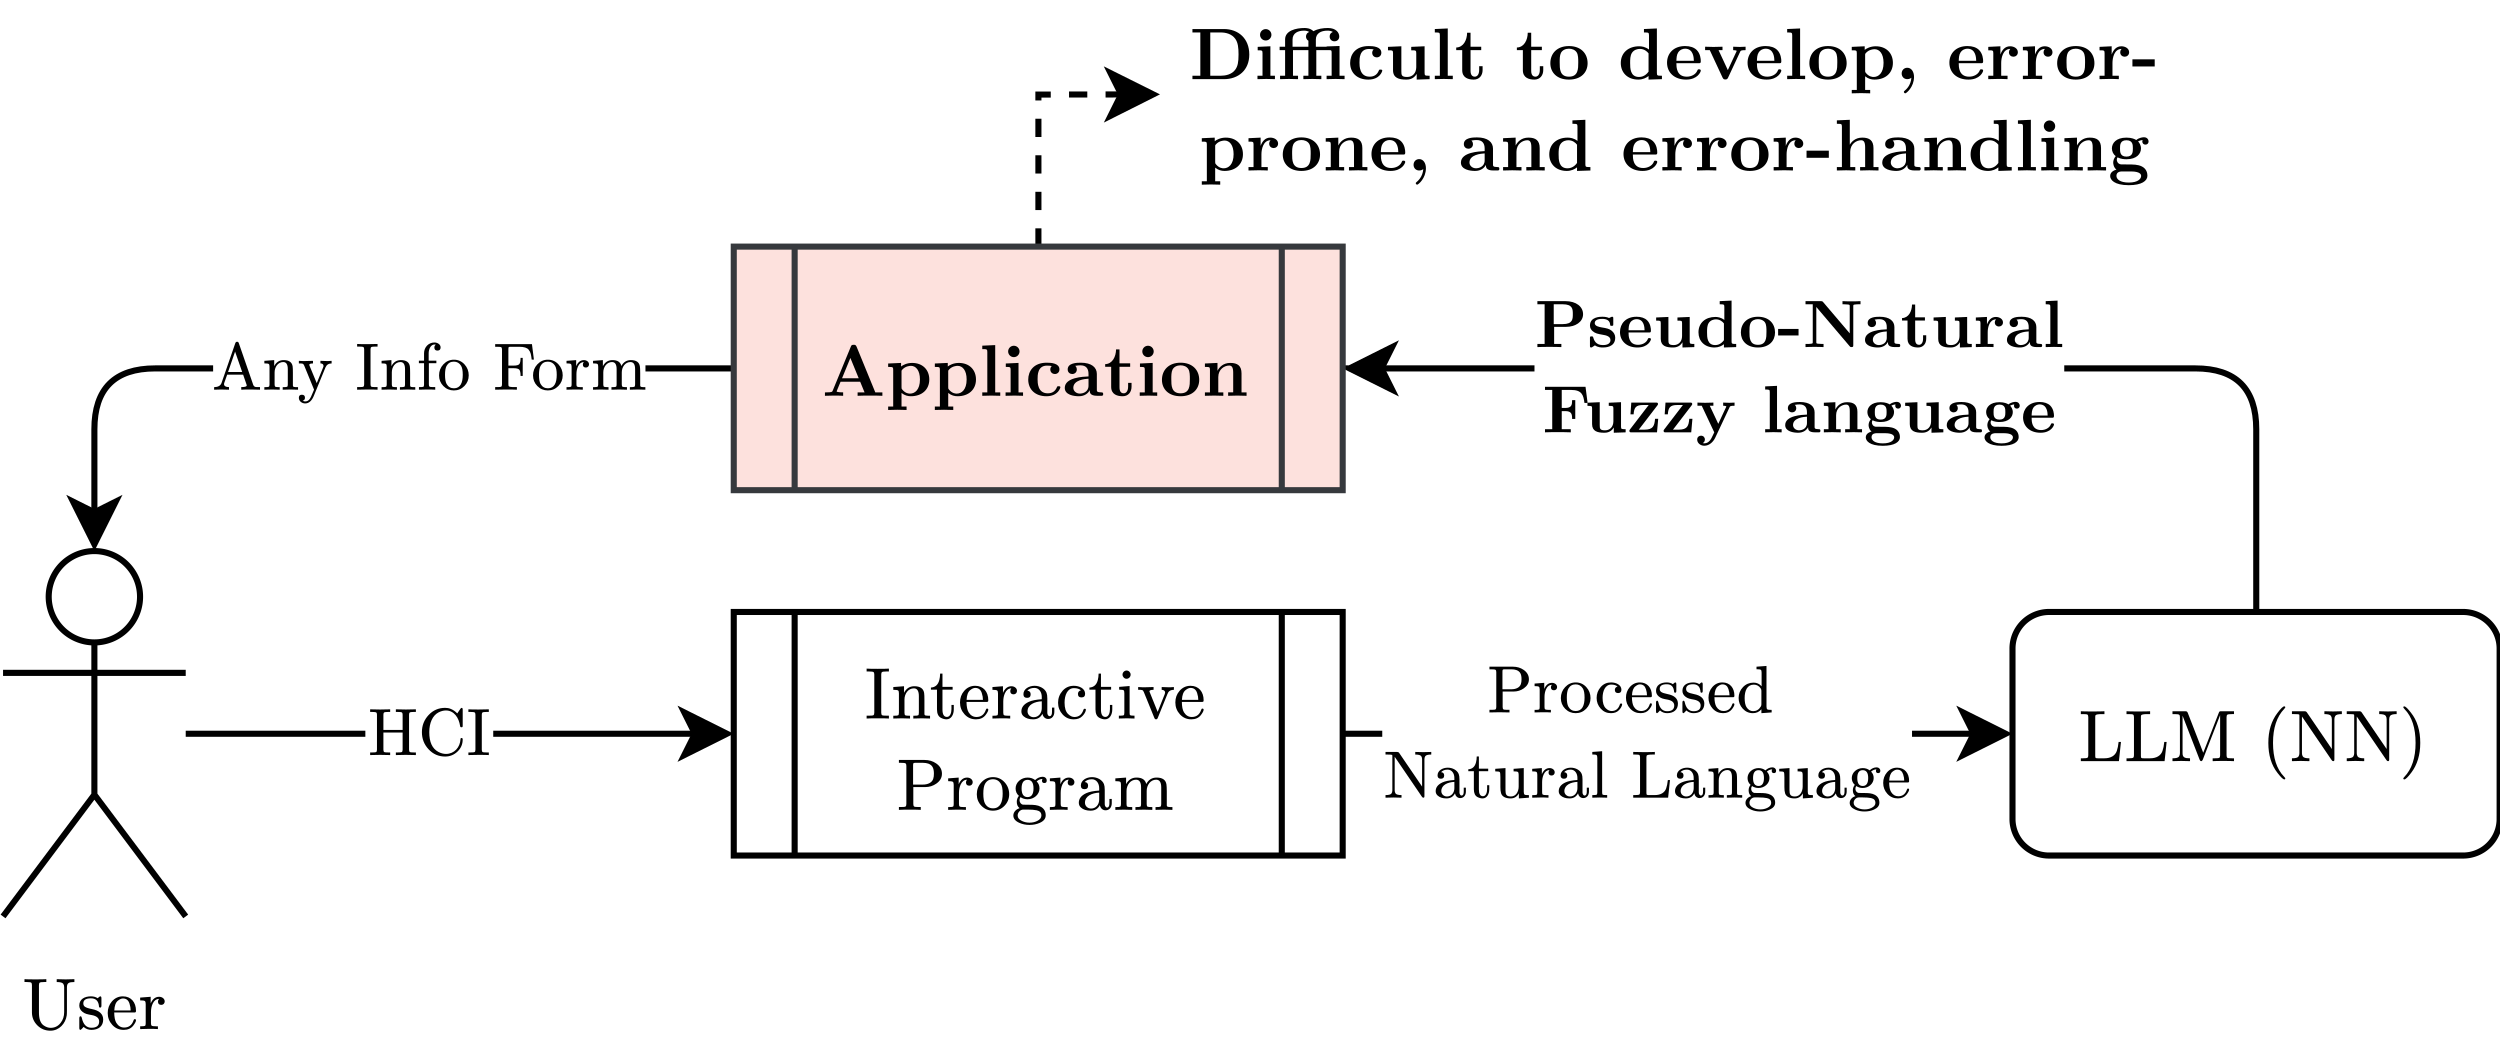 <svg xmlns="http://www.w3.org/2000/svg" xmlns:xlink="http://www.w3.org/1999/xlink" width="410.56" height="170.56" viewBox="0 0 307.92 127.92"><clipPath id="a"><path transform="scale(.24)" d="M0 0h1284v534H0z" fill-rule="evenodd"/></clipPath><g clip-path="url(#a)"><path stroke-miterlimit="10" fill="none" stroke="#000" d="M277.898 75.375v-22.5c0-5-2.5-7.5-7.5-7.5H170.153" stroke-width=".75"/><path d="m166.215 45.375 5.25-2.625-1.312 2.625L171.465 48l-5.25-2.625z"/><path stroke-miterlimit="10" fill="none" stroke="#000" d="m166.215 45.375 5.25-2.625-1.312 2.625L171.465 48l-5.25-2.625z" stroke-width=".75"/><path d="M189 34.5h65.25v20.25H189z" fill="#fff"/><symbol id="b"><path transform="matrix(.001 0 0 -.001 -.039 0)" d="M721-491c0-110-99-195-265-195H39v47h108v592H39V0c38-3 136-3 179-3s141 0 179 3v-47H289v-255h177c139 0 255-72 255-189zm-153 0c0 71 0 148-151 148H283v-296h135c150 0 150 76 150 148z"/></symbol><symbol id="c"><path transform="matrix(.001 0 0 -.001 -.038 .006)" d="M415-140c0-43-20-78-55-106-39-29-71-35-149-48-37-7-102-18-102-65 0-62 93-62 112-62 75 0 113 29 118 84 1 15 2 20 23 20 24 0 24-5 24-28v-80c0-19 0-28-18-28-4 0-6 0-45 19-26-13-61-19-101-19-30 0-184 0-184 131 0 40 20 67 40 84 40 35 78 41 155 55 36 6 111 19 111 78 0 75-92 75-114 75-106 0-132-73-144-116-5-14-10-14-24-14-24 0-24 6-24 29v109C38-3 38 6 56 6c7 0 9 0 30-15l26-17C158 6 210 6 230 6c31 0 185 0 185-146z"/></symbol><symbol id="d"><path transform="matrix(.001 0 0 -.001 -.032 .006)" d="M494-117c0-18-19-18-24-18-17 0-19 5-25 21-21 48-78 80-143 80-141 0-142-133-142-184h302c22 0 32 0 32-27 0-31-6-104-56-154-37-36-90-54-159-54-160 0-247 103-247 228C32-91 132 6 293 6c158 0 201-106 201-123zm-95-134H160c2-39 3-81 24-114 26-40 66-52 95-52 117 0 119 131 120 166z"/></symbol><symbol id="e"><path transform="matrix(.001 0 0 -.001 -.045 .006)" d="M615 0v-47c-62 0-69 0-69-39v-364l-183 8v47c62 0 69 0 69 39v191c0 82-51 135-124 135-77 0-80-25-80-79v-341l-183 8v47c62 0 69 0 69 39v233C114-16 195 6 294 6c26 0 98 0 144-78V6l177-6z"/></symbol><symbol id="f"><path transform="matrix(.001 0 0 -.001 -.038 .006)" d="M601 0v-47c-62 0-69 0-69-39v-608l-177 8v47c62 0 69 0 69 39v195c-50-39-102-45-135-45-146 0-251 88-251 229C38-89 130 6 278 6c61 0 109-24 140-49V6l183-6zM418-103c-13 18-54 73-130 73-122 0-122-121-122-191 0-48 0-102 26-141 29-42 76-52 107-52 57 0 97 32 119 61v250z"/></symbol><symbol id="g"><path transform="matrix(.001 0 0 -.001 -.032 .006)" d="M542-218c0-134-92-235-255-235-164 0-255 102-255 235C32-94 120 6 287 6 455 6 542-95 542-218zm-128-11c0 87 0 195-127 195S160-142 160-229c0-45 0-96 17-130 19-37 61-58 110-58 42 0 84 16 106 51 21 34 21 89 21 137z"/></symbol><symbol id="h"><path transform="matrix(.001 0 0 -.001 -.013 -.174)" d="M318-174v-97H13v97h305z"/></symbol><symbol id="i"><path transform="matrix(.001 0 0 -.001 -.039 0)" d="M860-639v-47c-38 3-95 3-134 3-42 0-94 0-135-3v47h25c18 0 35 1 53 3 29 3 30 4 30 26v405L301-673c-11-12-12-13-33-13H39v47h108v563c0 22-1 23-29 26-24 3-26 3-54 3H39V0c38-3 95-3 134-3 42 0 94 0 135 3v-47h-25c-18 0-35-1-53-3-29-3-30-4-30-26v-523L698-13c10 12 11 13 27 13 27 0 27-9 27-32v-578c0-22 1-23 29-26 24-3 26-3 54-3h25z"/></symbol><symbol id="j"><path transform="matrix(.001 0 0 -.001 -.027 .006)" d="M553-24c0-23-13-23-26-23-61-1-61-14-61-37v-215c0-89-71-154-220-154-57 0-179 4-179 92 0 44 35 63 62 63 31 0 63-21 63-63 0-30-19-47-22-49 28-6 60-7 72-7 75 0 110 42 110 118v34c-71 3-325 12-325 157C27-12 151 6 220 6c80 0 127-41 149-83 0 31 0 77 104 77h48c20 0 32 0 32-24zM352-139c0 96-92 109-117 109-51 0-91-35-91-79 0-108 158-122 208-125v95z"/></symbol><symbol id="k"><path transform="matrix(.001 0 0 -.001 -.021 .006)" d="M382-124v-53h-47v51c0 68-32 92-60 92-58 0-58-64-58-87v-276h146v-47H217v-191h-47c-1 100-50 199-149 202v36h82v274C103-16 190 6 261 6c76 0 121-57 121-130z"/></symbol><symbol id="l"><path transform="matrix(.001 0 0 -.001 -.037 0)" d="M442-368c0-53-54-82-106-82-70 0-110 50-133 113v-113l-166 8v47c62 0 69 0 69 39v309H37V0l126-3c38 0 102 0 138 3v-47h-87v-175c0-70 25-192 125-192 0 0-19 17-19 46 0 41 32 61 61 61s61-21 61-61z"/></symbol><symbol id="m"><path transform="matrix(.001 0 0 -.001 -.047 0)" d="M293 0v-47h-69v-647l-177 8v47c62 0 69 0 69 39v553H47V0l123-3 123 3z"/></symbol><use xlink:href="#b" transform="matrix(8.25 0 0 -8.25 189.357 42.75)"/><use xlink:href="#c" transform="matrix(8.25 0 0 -8.25 195.833 42.8)"/><use xlink:href="#d" transform="matrix(8.25 0 0 -8.25 199.53 42.8)"/><use xlink:href="#e" transform="matrix(8.25 0 0 -8.25 203.984 42.8)"/><use xlink:href="#f" transform="matrix(8.25 0 0 -8.25 209.198 42.8)"/><use xlink:href="#g" transform="matrix(8.25 0 0 -8.25 214.42 42.8)"/><use xlink:href="#h" transform="matrix(8.25 0 0 -8.25 219.007 41.315)"/><use xlink:href="#i" transform="matrix(8.25 0 0 -8.25 222.382 42.75)"/><use xlink:href="#j" transform="matrix(8.25 0 0 -8.25 229.708 42.8)"/><use xlink:href="#k" transform="matrix(8.25 0 0 -8.25 234.27 42.8)"/><use xlink:href="#e" transform="matrix(8.25 0 0 -8.25 238.156 42.8)"/><use xlink:href="#l" transform="matrix(8.25 0 0 -8.25 243.361 42.75)"/><use xlink:href="#j" transform="matrix(8.25 0 0 -8.25 247.19 42.8)"/><use xlink:href="#m" transform="matrix(8.25 0 0 -8.25 251.966 42.75)"/><symbol id="n"><path transform="matrix(.001 0 0 -.001 -.039 0)" d="m675-439-31-241H39v47h108v586H39V0c38-3 139-3 183-3 49 0 158 0 202 3v-47H289v-270h50c96 0 105 43 105 117h47v-281h-47c0 74-8 117-105 117h-50v-269h140c161 0 184 77 199 194h47z"/></symbol><symbol id="o"><path transform="matrix(.001 0 0 -.001 -.032 0)" d="M462-202h-47c-9 101-25 162-157 162h-86l277-361c8-11 10-13 10-22 0-21-14-21-32-21H60L48-269h47c6-103 37-139 140-139h85L41-44c-9 11-9 13-9 22C32 0 45 0 64 0h380l18-202z"/></symbol><symbol id="p"><path transform="matrix(.001 0 0 -.001 -.022 .2)" d="M580-397v-47c-24 2-54 3-79 3l-91-3v47s47 0 47 12l-5 12-115 246-127-270h54v-47l-124 3-114-3v47h64L277 0l-23 48c-22 48-54 116-125 116-14 0-16-1-24-4 9-4 32-18 32-53 0-33-24-57-58-57-28 0-57 19-57 58 0 51 47 92 107 92 77 0 135-62 162-119l215-457c7-14 10-21 74-21z"/></symbol><symbol id="r"><path transform="matrix(.001 0 0 -.001 -.045 0)" d="M615 0v-47h-69v-259c0-105-54-144-154-144-96 0-149 57-175 108v-108l-172 8v47c62 0 69 0 69 39v309H45V0l126-3 126 3v-47h-69v-209c0-109 86-158 149-158 34 0 55 21 55 97v270h-69V0l126-3 126 3z"/></symbol><symbol id="s"><path transform="matrix(.001 0 0 -.001 -.032 .201)" d="M558-397c0-23-17-58-63-58-15 0-62 3-106 38-18-12-60-33-134-33-144 0-199 78-199 148 0 41 20 82 52 105-28 35-34 68-34 89 0 15 4 64 44 96-13 3-86 24-86 87 0 51 55 126 255 126 177 0 255-59 255-129 0-30-8-93-75-127-56-28-116-28-212-28-26 0-72 0-77-1-44-7-55-45-55-63 0-10 4-25 10-33 46 24 97 26 122 26 144 0 199-78 199-148 0-47-25-80-40-96 30-16 51-18 62-19-2 5-4 14-4 20 0 25 17 43 43 43s43-19 43-43zm-215 95c0 45 0 112-88 112s-88-67-88-112 0-112 88-112 88 67 88 112zM456 75c0 36-39 90-169 90-120 0-169-46-169-92 0-60 63-60 77-60h117c31 0 144 0 144 62z"/></symbol><use xlink:href="#n" transform="matrix(8.25 0 0 -8.25 190.294 53.25)"/><use xlink:href="#e" transform="matrix(8.25 0 0 -8.25 195.525 53.3)"/><use xlink:href="#o" transform="matrix(8.25 0 0 -8.25 200.69 53.25)"/><use xlink:href="#o" transform="matrix(8.25 0 0 -8.25 204.905 53.25)"/><use xlink:href="#p" transform="matrix(8.25 0 0 -8.25 209.038 54.9)"/><use xlink:href="#q" transform="matrix(8.25 0 0 -8.25 213.964 54.908)"/><use xlink:href="#m" transform="matrix(8.25 0 0 -8.25 217.412 53.25)"/><use xlink:href="#j" transform="matrix(8.25 0 0 -8.25 219.879 53.3)"/><use xlink:href="#r" transform="matrix(8.25 0 0 -8.25 224.64 53.25)"/><use xlink:href="#s" transform="matrix(8.25 0 0 -8.25 229.804 54.908)"/><use xlink:href="#e" transform="matrix(8.25 0 0 -8.25 234.655 53.3)"/><use xlink:href="#j" transform="matrix(8.25 0 0 -8.25 239.778 53.3)"/><use xlink:href="#s" transform="matrix(8.25 0 0 -8.25 244.43 54.908)"/><use xlink:href="#d" transform="matrix(8.25 0 0 -8.25 249.175 53.3)"/><path d="M252.375 75.375h51a4.489 4.489 0 0 1 2.5.758 4.49 4.49 0 0 1 1.914 2.864c.057.29.086.583.086.878v21a4.489 4.489 0 0 1-.758 2.5 4.49 4.49 0 0 1-2.864 1.914c-.29.057-.582.086-.878.086h-51a4.488 4.488 0 0 1-2.5-.758 4.488 4.488 0 0 1-1.657-2.02 4.49 4.49 0 0 1-.343-1.722v-21a4.487 4.487 0 0 1 .758-2.5 4.487 4.487 0 0 1 2.02-1.657 4.49 4.49 0 0 1 1.722-.343z" fill="#fff"/><path fill="none" stroke="#000" d="M252.375 75.375h51a4.489 4.489 0 0 1 2.5.758 4.49 4.49 0 0 1 1.914 2.864c.057.29.086.583.086.878v21a4.489 4.489 0 0 1-.758 2.5 4.49 4.49 0 0 1-2.864 1.914c-.29.057-.582.086-.878.086h-51a4.488 4.488 0 0 1-2.5-.758 4.488 4.488 0 0 1-1.657-2.02 4.49 4.49 0 0 1-.343-1.722v-21a4.487 4.487 0 0 1 .758-2.5 4.487 4.487 0 0 1 2.02-1.657 4.49 4.49 0 0 1 1.722-.343z" stroke-width=".75"/><symbol id="t"><path transform="matrix(.001 0 0 -.001 -.033 0)" d="M230-74v-527c0-13 1-21 3-26 5-11 34-17 87-17h36v-39c-26 2-82 3-169 3-77 0-128-1-154-3v39h28c35 0 56 2 63 7s11 17 11 35v521c0 18-4 29-11 34s-28 8-63 8H33V0h521l28-263h-32c-5 51-14 92-25 124-22 63-81 100-170 100h-81c-38 0-44 0-44-35z"/></symbol><symbol id="u"><path transform="matrix(.001 0 0 -.001 -.037 0)" d="M175-108v-514L407-24c6 16 14 24 23 24s16-7 22-21l237-609v549c0 18-4 30-11 35s-28 7-63 7h-28V0c27-2 76-3 146-3s119 1 146 3v-39h-28c-35 0-56-2-63-7s-11-17-11-35v-521c0-18 4-29 11-34s28-8 63-8h28v-39H708c-27 0-29 1-37 21L458-115 247-659c-9-20-12-24-39-24H37v39h28c35 0 56 3 63 8s11 16 11 34v494c0 17-4 31-12 44-11 17-41 25-90 25V0l120-3 120 3v-39c-73 0-102-12-102-69z"/></symbol><symbol id="w"><path transform="matrix(.001 0 0 -.001 -.099 .25)" d="M317 250c9 0 14-5 14-14 0-4-6-12-18-25C213 108 163-46 163-250s51-359 154-466c9-10 14-17 14-20 0-9-5-14-14-14-17 0-48 30-94 91C140-550 99-414 99-250c0 168 42 306 127 413 45 58 76 87 91 87z"/></symbol><symbol id="x"><path transform="matrix(.001 0 0 -.001 -.033 0)" d="M170-611v503c0 17 4 31 12 44 11 17 41 25 90 25V0L152-3 33 0v-39c49 0 79-8 90-25 8-13 12-27 12-44v-516c0-8-1-13-2-14-5-4-27-6-67-6H33v-39h172c15 0 25 5 32 15l342 502v-409c0-17-4-31-12-44-11-17-41-25-90-25v-39l119 3 120-3v39c-49 0-79 8-90 25-8 13-12 27-12 44v545c0 23-1 30-18 30-7 0-13-5-20-15L170-611z"/></symbol><symbol id="y"><path transform="matrix(.001 0 0 -.001 -.057 .25)" d="M165 159C248 50 289-86 289-250c0-168-42-306-127-413-45-58-76-87-91-87-9 0-14 5-14 14 0 3 6 12 19 26 99 102 149 255 149 460 0 204-51 359-154 466-9 10-14 17-14 20 0 9 5 14 14 14 17 0 48-30 94-91z"/></symbol><use xlink:href="#t" transform="matrix(9 0 0 -9 256.293 93.75)"/><use xlink:href="#t" transform="matrix(9 0 0 -9 261.918 93.75)"/><use xlink:href="#u" transform="matrix(9 0 0 -9 267.58 93.75)"/><use xlink:href="#v" transform="matrix(9 0 0 -9 275.661 96)"/><use xlink:href="#w" transform="matrix(9 0 0 -9 279.387 96)"/><use xlink:href="#x" transform="matrix(9 0 0 -9 282.294 93.75)"/><use xlink:href="#x" transform="matrix(9 0 0 -9 289.044 93.75)"/><use xlink:href="#y" transform="matrix(9 0 0 -9 296.01 96)"/><path stroke-miterlimit="10" fill="none" stroke="#000" d="M165.375 90.375h77.723" stroke-width=".75"/><path d="M247.035 90.375 241.785 93l1.313-2.625-1.313-2.625 5.25 2.625z"/><path stroke-miterlimit="10" fill="none" stroke="#000" d="M247.035 90.375 241.785 93l1.313-2.625-1.313-2.625 5.25 2.625z" stroke-width=".75"/><path d="M170.25 79.5h65.25v20.25h-65.25z" fill="#fff"/><symbol id="z"><path transform="matrix(.001 0 0 -.001 -.035 0)" d="M395-312c57 0 108-16 153-48 51-36 76-81 76-135 0-57-26-104-78-140-46-32-99-48-159-48H35v39h28c35 0 56 3 63 8s11 16 11 34v521c0 18-4 30-11 35s-28 7-63 7H35V0c26-2 76-3 149-3 74 0 124 1 150 3v-39h-28c-35 0-56-2-63-7s-11-17-11-35v-231h163zM274-644h88c29 0 54 4 75 11 57 21 77 63 77 138 0 28-3 52-10 72-17 50-71 77-142 77H229v-263c0-36 6-35 45-35z"/></symbol><symbol id="A"><path transform="matrix(.001 0 0 -.001 -.028 0)" d="M364-378c0-39-37-64-76-64-51 0-90 30-116 91v-91L28-431v38c35 0 56 3 64 9s12 19 12 42v263c0 19-3 31-10 35s-29 6-66 6V0l115-3c42-1 85 0 128 3v-38h-24c-33 0-54-3-61-8s-10-17-10-35v-151c0-43 8-82 23-115 20-43 49-65 88-66-10 10-15 22-15 36 0 31 15 46 46 46 27 0 46-21 46-47z"/></symbol><symbol id="B"><path transform="matrix(.001 0 0 -.001 -.028 .011)" d="M249 11c62 0 114-22 157-66s65-97 65-159c0-63-21-118-63-164s-95-70-158-70-115 24-158 70-64 101-64 164c0 62 21 115 64 159s96 66 157 66zm1-32c-48 0-84-21-109-64-16-28-24-74-24-137 0-61 8-105 23-133 24-43 60-64 109-64 47 0 83 21 108 62 17 28 25 73 25 135 0 116-34 201-132 201z"/></symbol><symbol id="C"><path transform="matrix(.001 0 0 -.001 -.034 .011)" d="M251-416c42 0 74 10 96 30-24 3-41 25-41 48 0 33 16 49 49 49s49-17 49-50c0-71-77-109-154-109-62 0-113 22-154 68S34-279 34-216c0 61 21 115 62 160s91 67 152 67c50 0 89-14 117-43 23-23 38-46 46-70 3-9 4-15 4-19 0-9-6-13-17-13-8 0-13 4-16 12-21 67-62 101-125 101-29 0-57-13-85-40-33-31-49-83-49-157 0-100 38-198 128-198z"/></symbol><symbol id="D"><path transform="matrix(.001 0 0 -.001 -.028 .011)" d="M415-251c0-115-67-197-179-197-60 0-110 23-151 70-38 44-57 97-57 158 0 63 21 117 63 163s94 68 156 68c57 0 101-20 131-59 25-33 37-57 37-73 0-10-6-15-17-15-8 0-13 5-16 16-22 66-65 99-129 99-45 0-80-21-107-64-19-31-28-78-29-142h270c22 0 28-2 28-24zm-89-98c11 33 16 65 16 94H118c3-66 20-111 50-134 25-20 47-30 68-30 45 0 75 23 90 70z"/></symbol><symbol id="E"><path transform="matrix(.001 0 0 -.001 -.033 .011)" d="M360-130c0-76-52-124-155-144-47-9-78-20-94-31s-23-27-23-46c0-47 35-70 105-70 68 0 105 38 110 115 1 8 6 12 16 12 11 0 17-9 17-27v-99c0-19-5-28-15-28-11 0-26 18-36 26-25-17-56-26-92-26-89 0-160 40-160 125 0 34 14 63 43 86 35 29 68 35 131 46 65 13 98 42 98 87 0 57-35 86-106 86-69 0-113-46-132-137-3-13-8-20-17-20-11 0-17 10-17 29v129c0 19 5 28 15 28 3 0 7-3 15-10 18-16 11-13 29-31 29 27 65 41 107 41 95 0 161-49 161-141z"/></symbol><symbol id="F"><path transform="matrix(.001 0 0 -.001 -.034 .011)" d="M374 11 527 0v-38c-36 0-57-2-65-8s-12-21-12-44v-604l-149 11v38c35 0 57 3 65 9s11 20 11 43v203c-32-37-72-55-120-55-62 0-115 22-158 67s-65 99-65 162c0 61 20 114 61 159s91 68 152 68c51 0 94-19 127-58v58zM261-415c43 0 78 19 103 57 7 11 10 22 10 35v202c0 13-3 24-10 35-28 45-66 67-113 67-41 0-74-20-100-61-18-30-27-75-27-135 0-109 37-200 137-200z"/></symbol><use xlink:href="#z" transform="matrix(8.25 0 0 -8.25 183.453 87.75)"/><use xlink:href="#A" transform="matrix(8.25 0 0 -8.25 189.013 87.75)"/><use xlink:href="#B" transform="matrix(8.25 0 0 -8.25 192.247 87.84)"/><use xlink:href="#C" transform="matrix(8.25 0 0 -8.25 196.653 87.84)"/><use xlink:href="#D" transform="matrix(8.25 0 0 -8.25 200.266 87.84)"/><use xlink:href="#E" transform="matrix(8.25 0 0 -8.25 203.97 87.84)"/><use xlink:href="#E" transform="matrix(8.25 0 0 -8.25 207.221 87.84)"/><use xlink:href="#D" transform="matrix(8.25 0 0 -8.25 210.43 87.84)"/><use xlink:href="#F" transform="matrix(8.25 0 0 -8.25 214.143 87.84)"/><use xlink:href="#G" transform="matrix(8.25 0 0 -8.25 218.598 89.813)"/><symbol id="H"><path transform="matrix(.001 0 0 -.001 -.032 .011)" d="M483-91v-59h-32v59c0 39-11 59-32 59-20 0-32-25-32-45v-197c0-35-4-61-11-79-24-59-93-95-163-95-77 0-153 43-153 115 0 33 17 50 50 50s49-16 49-49c0-29-15-46-46-49 22-25 55-38 98-38 62 0 100 57 100 122v33c-78 5-137 17-178 36C66-197 32-154 32-97c0 26 10 48 29 65 32 29 76 43 132 43 59 0 101-25 127-76 7 38 35 71 78 71 53 0 85-42 85-97zM200-18c-46 0-84-34-84-80 0-93 97-133 195-138v95c0 67-44 123-111 123z"/></symbol><symbol id="I"><path transform="matrix(.001 0 0 -.001 -.019 .011)" d="M332-126v-60h-32v58c0 50-18 106-62 106-41 0-61-34-61-102v-271h139v-38H177v-182h-32c-1 33-4 62-11 88-17 66-56 100-115 103v29h83v269c0 59 18 97 53 116 27 14 52 21 77 21 66 0 100-66 100-137z"/></symbol><symbol id="J"><path transform="matrix(.001 0 0 -.001 -.032 .011)" d="M267-18c-69 0-82-29-82-94v-330L32-431v38c39 0 62 4 68 11s9 32 9 76v147c0 39 3 69 10 92 15 52 70 78 143 78 54 0 95-25 123-76v76L535 0v-38c-36 0-57-2-65-8s-12-20-12-43v-353l-152 11v38c35 0 56 3 64 9s12 19 12 42v175c0 79-42 149-115 149z"/></symbol><symbol id="K"><path transform="matrix(.001 0 0 -.001 -.033 0)" d="m144-3 111 3v-39c-36 0-58-1-65-5s-10-16-10-35v-615L33-683v38c35 0 57 3 64 9s11 20 11 43v514c0 19-4 31-11 35s-28 5-64 5V0l111-3z"/></symbol><symbol id="L"><path transform="matrix(.001 0 0 -.001 -.032 0)" d="M314-413c45 0 68 35 68 106v228c0 19-3 31-10 35s-29 6-66 6V0l115-3 114 3v-38c-32 0-53-1-63-4s-14-10-14-22v-187c0-47-1-80-4-99-10-61-55-92-134-92-63 0-110 30-141 90v-90L32-431v38c36 0 58 3 66 9s11 19 11 42v263c0 19-4 31-11 35s-29 6-66 6V0l115-3 114 3v-38c-37 0-58-2-65-6s-11-16-11-35v-180c0-81 51-154 129-154z"/></symbol><symbol id="M"><path transform="matrix(.001 0 0 -.001 -.028 .206)" d="M431-453c-38 0-73 15-105 45-30-23-64-34-103-34-86 0-164 64-164 148 0 42 15 76 45 102-19 24-29 51-29 82 0 38 13 67 38 86C71-10 28 26 28 77c0 43 28 77 83 101 42 19 88 28 138 28 51 0 98-9 140-28 55-24 82-58 82-103 0-53-22-92-66-117-46-25-97-28-171-28-44 0-68 0-73-1-28-4-48-31-48-62 0-15 4-29 13-41 28 19 60 29 97 29 86 0 163-64 163-148 0-39-13-71-39-96 25-23 52-34 81-34-5 5-8 13-8 23 0 22 11 33 33 33 21 0 32-11 32-34 0-31-24-52-54-52zm-208 42c54 0 81 39 81 117 0 79-27 119-81 119-55 0-82-39-82-118s27-118 82-118zM164-4h58c52 0 94 3 126 10 43 9 64 33 64 71 0 32-20 57-60 76-31 15-65 22-102 22-36 0-70-7-102-22-41-19-61-44-61-76 0-42 36-81 77-81z"/></symbol><use xlink:href="#x" transform="matrix(8.25 0 0 -8.25 170.651 98.25)"/><use xlink:href="#H" transform="matrix(8.25 0 0 -8.25 176.83 98.34)"/><use xlink:href="#I" transform="matrix(8.25 0 0 -8.25 180.848 98.34)"/><use xlink:href="#J" transform="matrix(8.25 0 0 -8.25 184.165 98.34)"/><use xlink:href="#A" transform="matrix(8.25 0 0 -8.25 188.719 98.25)"/><use xlink:href="#H" transform="matrix(8.25 0 0 -8.25 191.986 98.34)"/><use xlink:href="#K" transform="matrix(8.25 0 0 -8.25 196.119 98.25)"/><use xlink:href="#v" transform="matrix(8.25 0 0 -8.25 198.289 100.313)"/><use xlink:href="#t" transform="matrix(8.25 0 0 -8.25 201.16 98.25)"/><use xlink:href="#H" transform="matrix(8.25 0 0 -8.25 206.308 98.34)"/><use xlink:href="#L" transform="matrix(8.25 0 0 -8.25 210.433 98.25)"/><use xlink:href="#M" transform="matrix(8.25 0 0 -8.25 214.987 99.95)"/><use xlink:href="#J" transform="matrix(8.25 0 0 -8.25 219.145 98.34)"/><use xlink:href="#H" transform="matrix(8.25 0 0 -8.25 223.732 98.34)"/><use xlink:href="#M" transform="matrix(8.25 0 0 -8.25 227.824 99.95)"/><use xlink:href="#D" transform="matrix(8.25 0 0 -8.25 231.949 98.34)"/><path d="M90.375 75.375h75v30h-75z" fill="#fff"/><path fill="none" stroke="#000" d="M90.375 75.375h75v30h-75z" stroke-width=".75"/><path stroke-miterlimit="10" fill="none" stroke="#000" d="M97.875 75.375v30m60-30v30" stroke-width=".75"/><symbol id="N"><path transform="matrix(.001 0 0 -.001 -.028 0)" d="M180-3c77 0 128 1 153 3v-39h-29c-36 0-58-2-65-7s-11-17-11-35v-521c0-18 4-29 11-34s29-8 65-8h29v-39c-25 2-76 3-152 3-77 0-128-1-153-3v39h29c36 0 58 3 65 8s11 16 11 34v521c0 18-4 30-11 35s-29 7-65 7H28V0c25-2 76-3 152-3z"/></symbol><symbol id="O"><path transform="matrix(.001 0 0 -.001 -.033 0)" d="M194-601c0-30-25-56-55-56s-56 26-56 56 25 57 55 57c31 0 56-26 56-57zM143-3l104 3v-39c-33 0-53-2-59-6s-8-15-8-33v-367L37-433v38c33 0 54 3 61 8s10 19 10 42v266c0 19-3 31-10 35s-29 5-65 5V0l110-3z"/></symbol><symbol id="P"><path transform="matrix(.001 0 0 -.001 -.019 .011)" d="M388-354c0 5-2 12-6 22L286-91 179-356c-4-9-6-14-6-15 0-15 19-22 57-22v-38l-112 3c-24 1-57 0-99-3v38c56 0 65-2 79 34L240-10c5 14 13 21 24 21s19-7 24-21l129-319c4-11 8-20 13-28 14-24 40-36 78-36v-38c-33 3-59 4-78 3l-89-3v38c29 1 47 13 47 39z"/></symbol><use xlink:href="#N" transform="matrix(9 0 0 -9 106.74 88.5)"/><use xlink:href="#L" transform="matrix(9 0 0 -9 110.025 88.5)"/><use xlink:href="#I" transform="matrix(9 0 0 -9 114.66 88.599)"/><use xlink:href="#D" transform="matrix(9 0 0 -9 118.242 88.599)"/><use xlink:href="#A" transform="matrix(9 0 0 -9 122.238 88.5)"/><use xlink:href="#H" transform="matrix(9 0 0 -9 125.802 88.599)"/><use xlink:href="#C" transform="matrix(9 0 0 -9 130.32 88.599)"/><use xlink:href="#I" transform="matrix(9 0 0 -9 134.181 88.599)"/><use xlink:href="#O" transform="matrix(9 0 0 -9 137.808 88.5)"/><use xlink:href="#P" transform="matrix(9 0 0 -9 140.184 88.599)"/><use xlink:href="#D" transform="matrix(9 0 0 -9 144.765 88.599)"/><symbol id="Q"><path transform="matrix(.001 0 0 -.001 -.032 0)" d="M315-413c46 0 69 35 69 106v228c0 19-3 31-10 35s-30 6-67 6V0l116-3 115 3v-38c-37 0-59-2-66-6s-11-16-11-35v-180c0-80 52-154 129-154 47 0 70 35 70 106v228c0 19-4 31-11 35s-30 6-67 6V0l116-3 115 3v-38c-32 0-52-1-62-4s-15-10-15-22v-187c0-47-2-80-5-99-10-61-55-92-134-92-63 0-110 29-142 88-14-59-58-88-133-88-63 0-111 30-143 90v-90L32-431v38c36 0 58 3 66 9s11 19 11 42v263c0 19-4 31-11 35s-29 6-66 6V0l116-3 115 3v-38c-37 0-60-2-67-6s-11-16-11-35v-180c0-81 53-154 130-154z"/></symbol><use xlink:href="#z" transform="matrix(9 0 0 -9 110.717 99.75)"/><use xlink:href="#A" transform="matrix(9 0 0 -9 116.783 99.75)"/><use xlink:href="#B" transform="matrix(9 0 0 -9 120.311 99.849)"/><use xlink:href="#M" transform="matrix(9 0 0 -9 124.811 101.604)"/><use xlink:href="#A" transform="matrix(9 0 0 -9 129.311 99.75)"/><use xlink:href="#H" transform="matrix(9 0 0 -9 132.875 99.849)"/><use xlink:href="#Q" transform="matrix(9 0 0 -9 137.375 99.75)"/><path stroke-miterlimit="10" fill="none" stroke="#000" d="M90.375 45.375h-71.25c-5 0-7.5 2.5-7.5 7.5v10.223" stroke-width=".75"/><path d="M11.625 67.035 9 61.785l2.625 1.313 2.625-1.313-2.625 5.25z"/><path stroke-miterlimit="10" fill="none" stroke="#000" d="M11.625 67.035 9 61.785l2.625 1.313 2.625-1.313-2.625 5.25z" stroke-width=".75"/><path d="M26.25 39.75H79.5v9.75H26.25z" fill="#fff"/><symbol id="R"><path transform="matrix(.001 0 0 -.001 -.032 0)" d="m583-3 134 3v-39h-22c-25 0-42-1-49-3-15-5-25-16-31-33L401-694c-4-13-11-22-26-22-13 0-22 7-27 22L143-102C129-61 92-39 32-38V0l105-3 117 3v-39c-49 0-74-15-74-46 0-7 1-11 2-13l45-127h238l51 148c2 6 3 10 3 13 0 17-27 25-82 25V0c42-3 91-4 146-3zM345-569l106 305H240l105-305z"/></symbol><symbol id="S"><path transform="matrix(.001 0 0 -.001 -.019 .205)" d="M113 205c55 0 99-38 130-115l173-422c17-40 47-60 92-60v-39c-33 3-59 4-78 3l-89-3v38c31 1 46 14 46 39 0 6-2 13-6 22L286-98 180-354c-3-8-5-14-6-17 0-14 19-21 56-21v-39l-112 3c-24 1-57 0-99-3v39c53 0 66-2 80 32L246-1l-24 56c-27 64-46 120-109 120-14 0-26-4-37-11 23-5 34-20 34-44 0-30-15-45-46-45-30 0-45 15-45 46 0 49 45 84 94 84z"/></symbol><symbol id="T"><path transform="matrix(.001 0 0 -.001 -.033 0)" d="M265-705c-89 0-155 72-155 161v110H33v38h77v317c0 19-3 31-10 35s-29 5-66 5V0l115-3c42-1 85 0 128 3v-39h-24c-33 0-54-2-61-7s-10-17-10-35v-315h112v-38H179v-111c0-60 31-130 86-130 8 0 15 1 22 3-15 8-23 22-23 41 0 31 15 47 46 47s47-16 47-48c0-45-47-73-92-73z"/></symbol><symbol id="U"><path transform="matrix(.001 0 0 -.001 -.033 0)" d="M275-641h118c71 0 117 15 140 44 32 39 36 76 45 147h33l-29-230H33v39h28c35 0 56 2 63 7s11 17 11 35v518c0 18-4 30-11 35s-28 7-63 7H33V0c26-2 77-3 154-3 87 0 143 1 170 3v-39h-37c-53 0-82-5-87-16-2-5-3-14-3-27v-239h81c43 0 71 8 83 23s18 45 18 92h32v-269h-32c0 46-6 77-18 92s-40 23-83 23h-81v-246c0-36 6-35 45-35z"/></symbol><use xlink:href="#R" transform="matrix(8.25 0 0 -8.25 26.373 48)"/><use xlink:href="#L" transform="matrix(8.25 0 0 -8.25 32.56 48)"/><use xlink:href="#S" transform="matrix(8.25 0 0 -8.25 36.81 49.691)"/><use xlink:href="#v" transform="matrix(8.25 0 0 -8.25 41.157 50.063)"/><use xlink:href="#N" transform="matrix(8.25 0 0 -8.25 43.987 48)"/><use xlink:href="#L" transform="matrix(8.25 0 0 -8.25 46.998 48)"/><use xlink:href="#T" transform="matrix(8.25 0 0 -8.25 51.594 48)"/><use xlink:href="#B" transform="matrix(8.25 0 0 -8.25 54.077 48.09)"/><use xlink:href="#v" transform="matrix(8.25 0 0 -8.25 58.12 50.063)"/><use xlink:href="#U" transform="matrix(8.25 0 0 -8.25 60.99 48)"/><use xlink:href="#B" transform="matrix(8.25 0 0 -8.25 65.652 48.09)"/><use xlink:href="#A" transform="matrix(8.25 0 0 -8.25 69.777 48)"/><use xlink:href="#Q" transform="matrix(8.25 0 0 -8.25 73.044 48)"/><path d="M127.523 30.375v-2.25h.75v2.25h-.75zm0-4.5v-2.25h.75v2.25h-.75zm0-4.5v-2.25h.75v2.25h-.75zm0-4.5v-2.25h.75v2.25h-.75zm0-4.5v-1.102l1.896-.003.002.75-1.523.003v-.375h.375v.727h-.75zm4.146-1.108 2.25-.003.002.75-2.25.003-.002-.75zm4.5-.007 1.928-.002.001.75-1.927.002-.002-.75z"/><path d="m142.035 11.625-5.242 2.633 1.305-2.625-1.313-2.625 5.25 2.617z"/><path stroke-miterlimit="10" fill="none" stroke="#000" d="m142.035 11.625-5.242 2.633 1.305-2.625-1.313-2.625 5.25 2.617z" stroke-width=".75"/><path d="M90.375 30.375h75v30h-75z" fill="#fde1dd"/><path fill="none" stroke="#36393d" d="M90.375 30.375h75v30h-75z" stroke-width=".75"/><path stroke-miterlimit="10" fill="none" stroke="#36393d" d="M97.875 30.375v30m60-30v30" stroke-width=".75"/><symbol id="V"><path transform="matrix(.001 0 0 -.001 -.041 0)" d="M827 0v-47h-97L474-672c-11-26-23-26-40-26-28 0-32 8-39 26L147-70c-6 15-9 23-85 23H41V0l117-3c39 0 95 0 132 3v-47s-89 0-89-13l4-12 50-121h268l60 146h-95V0c38-3 133-3 176-3 40 0 128 0 163 3zM503-240H275l114-278 114 278z"/></symbol><symbol id="W"><path transform="matrix(.001 0 0 -.001 -.037 .194)" d="M600-223c0-133-91-227-235-227-75 0-128 31-151 49v-49l-177 8v47c62 0 69 0 69 38v504H37v47l126-3 126 3v-47h-69V-39C263-4 307 6 348 6c150 0 252-90 252-229zm-128 0c0 141-70 193-135 193-14 0-61 0-106-54-11-13-11-14-11-33v-212c0-19 1-20 15-34 40-41 92-47 114-47 67 0 123 61 123 187z"/></symbol><symbol id="X"><path transform="matrix(.001 0 0 -.001 -.047 0)" d="M286 0v-47h-62v-403l-174 8v47c59 0 66 0 66 39v309H47V0l122-3 117 3zm-48-607c0-43-35-78-78-78s-78 35-78 78 35 78 78 78 78-35 78-78z"/></symbol><symbol id="Y"><path transform="matrix(.001 0 0 -.001 -.038 .006)" d="M478-117c0-14-14-14-24-14-18 0-19 2-24 15-26 63-74 82-125 82-139 0-139-147-139-193 0-56 0-186 129-186 35 0 52 3 65 6-18 16-20 37-20 46 0 44 35 63 62 63 31 0 63-21 63-63 0-86-116-92-174-92-179 0-253 115-253 231C38-89 132 6 286 6c162 0 192-116 192-123z"/></symbol><use xlink:href="#V" transform="matrix(9 0 0 -9 101.607 48.75)"/><use xlink:href="#W" transform="matrix(9 0 0 -9 109.392 50.496)"/><use xlink:href="#W" transform="matrix(9 0 0 -9 115.143 50.496)"/><use xlink:href="#m" transform="matrix(9 0 0 -9 120.984 48.75)"/><use xlink:href="#X" transform="matrix(9 0 0 -9 123.855 48.75)"/><use xlink:href="#Y" transform="matrix(9 0 0 -9 126.645 48.804)"/><use xlink:href="#j" transform="matrix(9 0 0 -9 131.145 48.804)"/><use xlink:href="#k" transform="matrix(9 0 0 -9 136.122 48.804)"/><use xlink:href="#X" transform="matrix(9 0 0 -9 140.38 48.75)"/><use xlink:href="#g" transform="matrix(9 0 0 -9 143.115 48.804)"/><use xlink:href="#r" transform="matrix(9 0 0 -9 148.407 48.75)"/><path stroke-miterlimit="10" fill="none" stroke="#000" d="M22.875 90.375h62.723" stroke-width=".75"/><path d="M89.535 90.375 84.285 93l1.313-2.625-1.313-2.625 5.25 2.625z"/><path stroke-miterlimit="10" fill="none" stroke="#000" d="M89.535 90.375 84.285 93l1.313-2.625-1.313-2.625 5.25 2.625z" stroke-width=".75"/><path d="M45 84.75h15.75v9.75H45z" fill="#fff"/><symbol id="Z"><path transform="matrix(.001 0 0 -.001 -.033 0)" d="M566-3c74 0 124 1 150 3v-39h-28c-35 0-56-2-63-7s-11-17-11-35v-521c0-18 4-29 11-34s28-8 63-8h28v-39c-26 2-76 3-149 3-75 0-125-1-150-3v39h27c35 0 56 3 63 8s11 16 11 34v227H231v-227c0-18 4-29 11-34s28-8 63-8h27v-39c-25 2-75 3-149 3s-124-1-150-3v39h28c35 0 56 3 63 8s11 16 11 34v521c0 18-4 30-11 35s-28 7-63 7H33V0c26-2 76-3 149-3 75 0 125 1 150 3v-39h-27c-35 0-56-2-63-7s-11-17-11-35v-255h287v255c0 18-4 30-11 35s-28 7-63 7h-27V0c25-2 75-3 149-3z"/></symbol><symbol id="aa"><path transform="matrix(.001 0 0 -.001 -.056 .022)" d="M665-443v-234c0-19-5-28-15-28-7 0-13 5-19 14l-47 69c-30-31-62-53-97-67-26-11-54-16-84-16-97 0-180 35-247 107S56-441 56-342s33 184 99 255C222-14 305 22 403 22c71 0 133-25 185-75s77-110 77-181c0-14-6-21-17-21-10 0-15 4-15 13 0 1 0 3-1 6-6 120-92 219-217 219-37 0-74-10-113-30-92-50-136-146-136-294 0-140 49-248 136-295 39-20 76-30 112-30 124 0 195 113 212 231 1 13 8 20 19 20 20 0 20-8 20-28z"/></symbol><use xlink:href="#Z" transform="matrix(8.25 0 0 -8.25 45.589 93)"/><use xlink:href="#aa" transform="matrix(8.25 0 0 -8.25 51.966 93.182)"/><use xlink:href="#N" transform="matrix(8.25 0 0 -8.25 57.691 93)"/><path d="M17.25 73.5a5.611 5.611 0 0 1-.948 3.125 5.611 5.611 0 0 1-2.524 2.072 5.612 5.612 0 0 1-3.25.32 5.612 5.612 0 0 1-2.88-1.54 5.611 5.611 0 0 1-1.54-2.88 5.611 5.611 0 0 1 .32-3.25A5.612 5.612 0 0 1 8.5 68.823a5.611 5.611 0 0 1 3.125-.948 5.612 5.612 0 0 1 3.125.948 5.612 5.612 0 0 1 2.072 2.524 5.611 5.611 0 0 1 .428 2.153z" fill="#fff"/><path fill="none" stroke="#000" d="M17.25 73.5a5.611 5.611 0 0 1-.948 3.125 5.611 5.611 0 0 1-2.524 2.072 5.612 5.612 0 0 1-3.25.32 5.612 5.612 0 0 1-2.88-1.54 5.611 5.611 0 0 1-1.54-2.88 5.611 5.611 0 0 1 .32-3.25A5.612 5.612 0 0 1 8.5 68.823a5.611 5.611 0 0 1 3.125-.948 5.612 5.612 0 0 1 3.125.948 5.612 5.612 0 0 1 2.072 2.524 5.611 5.611 0 0 1 .428 2.153z" stroke-width=".75"/><path stroke-miterlimit="10" fill="none" stroke="#000" d="M11.625 79.125v18.75m0-15H.375m11.25 0h11.25m-11.25 15-11.25 15m11.25-15 11.25 15" stroke-width=".75"/><symbol id="ab"><path transform="matrix(.001 0 0 -.001 -.033 .022)" d="M716-644v-39l-120 3-122-3v39c49 0 79 8 90 25 8 13 12 27 12 44v343c0 57-16 107-49 148-35 45-81 67-137 67-31 0-63-11-96-34-42-30-63-88-63-174v-377c0-18 4-29 11-34s28-8 63-8h27v-39c-25 2-75 3-149 3s-124-1-150-3v39h28c35 0 56 3 63 8s11 16 11 34v373c0 70 25 129 74 178s109 73 179 73c120 0 207-99 223-208 2-13 3-36 3-69v-316c0-60 25-73 102-73z"/></symbol><use xlink:href="#ab" transform="matrix(9 0 0 -9 3.016 126.948)"/><use xlink:href="#E" transform="matrix(9 0 0 -9 9.766 126.849)"/><use xlink:href="#D" transform="matrix(9 0 0 -9 13.267 126.849)"/><use xlink:href="#A" transform="matrix(9 0 0 -9 17.263 126.75)"/><symbol id="ac"><path transform="matrix(.001 0 0 -.001 -.039 0)" d="M817-337c0-220-150-349-348-349H39v47h108v592H39V0h431c197 0 347-123 347-337zm-147-1c0 109-12 162-44 207-48 68-136 84-197 84H283v-592h146c66 0 149 19 198 89 35 51 43 119 43 212z"/></symbol><use xlink:href="#ac" transform="matrix(9 0 0 -9 146.87 9.75)"/><use xlink:href="#X" transform="matrix(9 0 0 -9 154.88 9.75)"/><symbol id="ad"><path transform="matrix(.001 0 0 -.001 -.031 0)" d="M920 0v-47h-69v-407l-176 6-1 4H527v-98c0-84 68-122 160-122 29 0 50 5 73 18-17 6-44 23-44 63 0 39 29 65 65 65 37 0 66-25 66-66 0-52-44-116-154-116-67 0-140 10-199 44-45-44-102-44-123-44-115 0-265 35-265 156v100H31v47h75v350H37V0l123-3 123 3v-47h-69v-350h211v350h-69V0l123-3 123 3v-47h-69v-350h180c24 0 30 0 30 35v315h-69V0l123-3 123 3zM437-646c-37 13-45 44-45 63 0 11 3 40 33 57v82H208v-98c0-90 77-122 157-122 21 0 45 3 72 18z"/></symbol><use xlink:href="#ad" transform="matrix(9 0 0 -9 157.608 9.75)"/><symbol id="ae"><path transform="matrix(.001 0 0 -.001 -.026 .004)" d="M580-397v-47c-25 2-54 3-79 3l-91-3v47c19 0 48 3 48 11 0 0 0 2-5 12L337-124 210-397h54v-47l-124 3-114-3v47h64L265-21c12 25 25 25 38 25 17 0 27-3 37-24l166-356c6-14 10-21 74-21z"/></symbol><symbol id="af"><path transform="matrix(.001 0 0 -.001 -.081 .194)" d="M250-31c0-68-34-125-92-125-46 0-77 35-77 78 0 40 27 78 78 78 32 0 52-17 55-20-8 109-73 162-94 180-6 5-9 8-9 14 0 10 11 20 19 20 15 0 120-86 120-225z"/></symbol><use xlink:href="#Y" transform="matrix(9 0 0 -9 166.293 9.804)"/><use xlink:href="#e" transform="matrix(9 0 0 -9 170.955 9.804)"/><use xlink:href="#m" transform="matrix(9 0 0 -9 176.724 9.75)"/><use xlink:href="#k" transform="matrix(9 0 0 -9 179.36 9.804)"/><use xlink:href="#q" transform="matrix(9 0 0 -9 183.303 11.559)"/><use xlink:href="#k" transform="matrix(9 0 0 -9 186.83 9.804)"/><use xlink:href="#g" transform="matrix(9 0 0 -9 190.952 9.804)"/><use xlink:href="#q" transform="matrix(9 0 0 -9 195.948 11.559)"/><use xlink:href="#f" transform="matrix(9 0 0 -9 199.629 9.804)"/><use xlink:href="#d" transform="matrix(9 0 0 -9 205.326 9.804)"/><use xlink:href="#ae" transform="matrix(9 0 0 -9 210.015 9.786)"/><use xlink:href="#d" transform="matrix(9 0 0 -9 215.244 9.804)"/><use xlink:href="#m" transform="matrix(9 0 0 -9 220.122 9.75)"/><use xlink:href="#g" transform="matrix(9 0 0 -9 222.858 9.804)"/><use xlink:href="#W" transform="matrix(9 0 0 -9 228.078 11.496)"/><use xlink:href="#af" transform="matrix(9 0 0 -9 234.225 11.496)"/><use xlink:href="#q" transform="matrix(9 0 0 -9 236.475 11.559)"/><use xlink:href="#d" transform="matrix(9 0 0 -9 240.102 9.804)"/><use xlink:href="#l" transform="matrix(9 0 0 -9 244.89 9.75)"/><use xlink:href="#l" transform="matrix(9 0 0 -9 249.155 9.75)"/><use xlink:href="#g" transform="matrix(9 0 0 -9 253.376 9.804)"/><use xlink:href="#l" transform="matrix(9 0 0 -9 258.596 9.75)"/><use xlink:href="#h" transform="matrix(9 0 0 -9 262.646 8.184)"/><symbol id="ag"><path transform="matrix(.001 0 0 -.001 -.045 0)" d="M615 0v-47h-69v-259c0-105-54-144-154-144-96 0-147 58-169 96h-1v-340l-177 8v47c62 0 69 0 69 39v553H45V0l126-3 126 3v-47h-69v-209c0-109 86-158 149-158 34 0 55 21 55 97v270h-69V0l126-3 126 3z"/></symbol><use xlink:href="#W" transform="matrix(9 0 0 -9 148.024 22.746)"/><use xlink:href="#l" transform="matrix(9 0 0 -9 153.775 21)"/><use xlink:href="#g" transform="matrix(9 0 0 -9 157.996 21.054)"/><use xlink:href="#r" transform="matrix(9 0 0 -9 163.288 21)"/><use xlink:href="#d" transform="matrix(9 0 0 -9 168.922 21.054)"/><use xlink:href="#af" transform="matrix(9 0 0 -9 174.106 22.746)"/><use xlink:href="#q" transform="matrix(9 0 0 -9 176.356 22.809)"/><use xlink:href="#j" transform="matrix(9 0 0 -9 179.938 21.054)"/><use xlink:href="#r" transform="matrix(9 0 0 -9 185.131 21)"/><use xlink:href="#f" transform="matrix(9 0 0 -9 190.82 21.054)"/><use xlink:href="#q" transform="matrix(9 0 0 -9 196.336 22.809)"/><use xlink:href="#d" transform="matrix(9 0 0 -9 199.963 21.054)"/><use xlink:href="#l" transform="matrix(9 0 0 -9 204.751 21)"/><use xlink:href="#l" transform="matrix(9 0 0 -9 209.017 21)"/><use xlink:href="#g" transform="matrix(9 0 0 -9 213.238 21.054)"/><use xlink:href="#l" transform="matrix(9 0 0 -9 218.458 21)"/><use xlink:href="#h" transform="matrix(9 0 0 -9 222.508 19.434)"/><use xlink:href="#ag" transform="matrix(9 0 0 -9 226.243 21)"/><use xlink:href="#j" transform="matrix(9 0 0 -9 231.832 21.054)"/><use xlink:href="#r" transform="matrix(9 0 0 -9 237.025 21)"/><use xlink:href="#f" transform="matrix(9 0 0 -9 242.713 21.054)"/><use xlink:href="#m" transform="matrix(9 0 0 -9 248.545 21)"/><use xlink:href="#X" transform="matrix(9 0 0 -9 251.416 21)"/><use xlink:href="#r" transform="matrix(9 0 0 -9 254.27 21)"/><use xlink:href="#s" transform="matrix(9 0 0 -9 259.903 22.809)"/></g></svg>